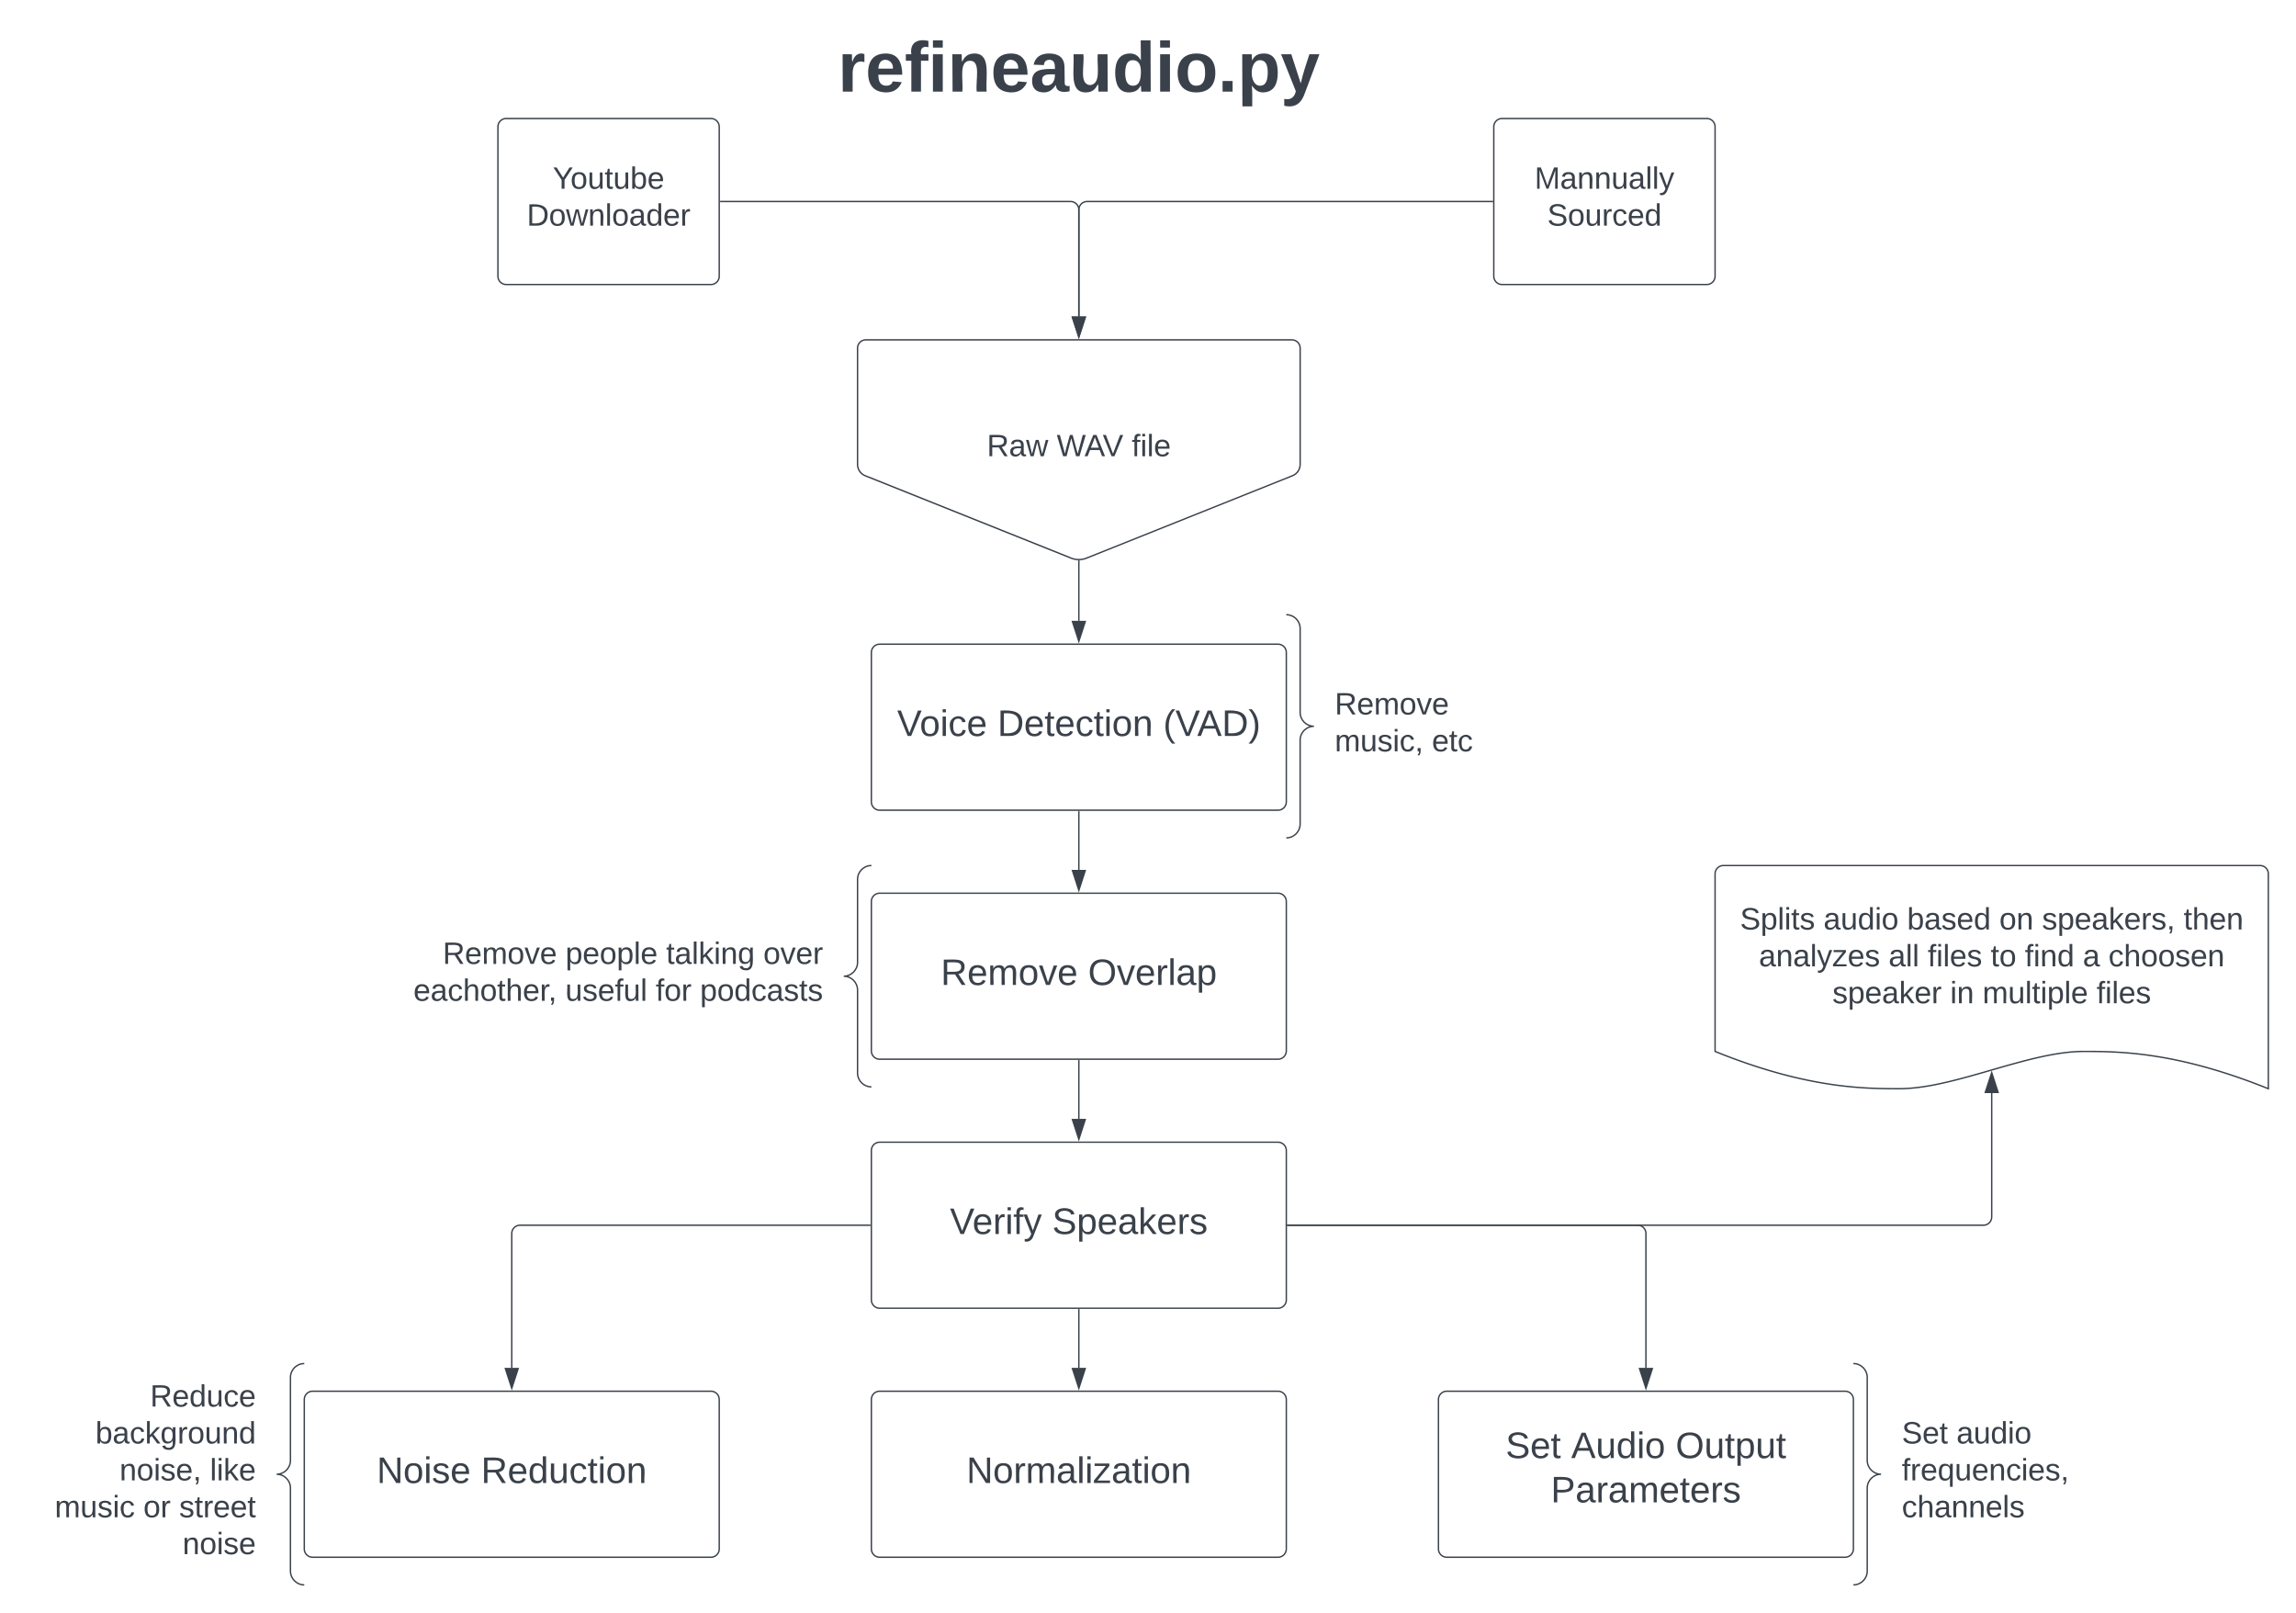 <svg xmlns="http://www.w3.org/2000/svg" xmlns:xlink="http://www.w3.org/1999/xlink" xmlns:lucid="lucid" width="1660" height="1165.67"><g transform="translate(0 -34.333)" lucid:page-tab-id="0_0"><path d="M0 0h1760v1360H0z" fill="#fff"/><path d="M620 286a6 6 0 0 1 6-6h308a6 6 0 0 1 6 6v84a8.86 8.86 0 0 1-5.57 8.23l-148.86 59.54a15 15 0 0 1-11.14 0l-148.86-59.54A8.86 8.86 0 0 1 620 370z" stroke="#3a414a" fill="#fff"/><use xlink:href="#a" transform="matrix(1,0,0,1,625,285) translate(88.488 79.122)"/><use xlink:href="#b" transform="matrix(1,0,0,1,625,285) translate(138.981 79.122)"/><use xlink:href="#c" transform="matrix(1,0,0,1,625,285) translate(193.241 79.122)"/><path d="M360 126a6 6 0 0 1 6-6h148a6 6 0 0 1 6 6v108a6 6 0 0 1-6 6H366a6 6 0 0 1-6-6z" stroke="#3a414a" fill="#fff"/><use xlink:href="#d" transform="matrix(1,0,0,1,372,132) translate(27.66 38.778)"/><use xlink:href="#e" transform="matrix(1,0,0,1,372,132) translate(8.864 65.444)"/><path d="M1080 126a6 6 0 0 1 6-6h148a6 6 0 0 1 6 6v108a6 6 0 0 1-6 6h-148a6 6 0 0 1-6-6z" stroke="#3a414a" fill="#fff"/><use xlink:href="#f" transform="matrix(1,0,0,1,1092,132) translate(17.475 38.778)"/><use xlink:href="#g" transform="matrix(1,0,0,1,1092,132) translate(26.673 65.444)"/><path d="M1079 180H786a6 6 0 0 0-6 6v77.12" stroke="#3a414a" fill="none"/><path d="M1079.5 180.5h-.5v-1h.5z" stroke="#3a414a" stroke-width=".05" fill="#3a414a"/><path d="M780 277.88l-4.63-14.26h9.26z" stroke="#3a414a" fill="#3a414a"/><path d="M521 180h253a6 6 0 0 1 6 6v77.12" stroke="#3a414a" fill="none"/><path d="M521 180.5h-.5v-1h.5z" stroke="#3a414a" stroke-width=".05" fill="#3a414a"/><path d="M780 277.88l-4.63-14.26h9.26z" stroke="#3a414a" fill="#3a414a"/><path d="M630 506a6 6 0 0 1 6-6h288a6 6 0 0 1 6 6v108a6 6 0 0 1-6 6H636a6 6 0 0 1-6-6z" stroke="#3a414a" fill="#fff"/><use xlink:href="#h" transform="matrix(1,0,0,1,642,512) translate(6.63 54.333)"/><use xlink:href="#i" transform="matrix(1,0,0,1,642,512) translate(79.148 54.333)"/><use xlink:href="#j" transform="matrix(1,0,0,1,642,512) translate(199 54.333)"/><path d="M780 439.85v43.27" stroke="#3a414a" fill="none"/><path d="M780 439.35l.5-.02v.53h-1v-.53z" stroke="#3a414a" stroke-width=".05" fill="#3a414a"/><path d="M780 497.88l-4.63-14.26h9.26z" stroke="#3a414a" fill="#3a414a"/><path d="M630 686a6 6 0 0 1 6-6h288a6 6 0 0 1 6 6v108a6 6 0 0 1-6 6H636a6 6 0 0 1-6-6z" stroke="#3a414a" fill="#fff"/><use xlink:href="#k" transform="matrix(1,0,0,1,642,692) translate(38.148 54.333)"/><use xlink:href="#l" transform="matrix(1,0,0,1,642,692) translate(144.667 54.333)"/><path d="M780 621v42.12" stroke="#3a414a" fill="none"/><path d="M780.5 621h-1v-.5h1z" stroke="#3a414a" stroke-width=".05" fill="#3a414a"/><path d="M780 677.88l-4.63-14.26h9.26z" stroke="#3a414a" fill="#3a414a"/><path d="M630 866a6 6 0 0 1 6-6h288a6 6 0 0 1 6 6v108a6 6 0 0 1-6 6H636a6 6 0 0 1-6-6z" stroke="#3a414a" fill="#fff"/><use xlink:href="#m" transform="matrix(1,0,0,1,642,872) translate(44.778 54.333)"/><use xlink:href="#n" transform="matrix(1,0,0,1,642,872) translate(118.704 54.333)"/><path d="M780 801v42.12" stroke="#3a414a" fill="none"/><path d="M780.5 801h-1v-.5h1z" stroke="#3a414a" stroke-width=".05" fill="#3a414a"/><path d="M780 857.88l-4.63-14.26h9.26z" stroke="#3a414a" fill="#3a414a"/><path d="M630 1046a6 6 0 0 1 6-6h288a6 6 0 0 1 6 6v108a6 6 0 0 1-6 6H636a6 6 0 0 1-6-6z" stroke="#3a414a" fill="#fff"/><use xlink:href="#o" transform="matrix(1,0,0,1,642,1052) translate(56.741 54.333)"/><path d="M1040 1046a6 6 0 0 1 6-6h288a6 6 0 0 1 6 6v108a6 6 0 0 1-6 6h-288a6 6 0 0 1-6-6z" stroke="#3a414a" fill="#fff"/><use xlink:href="#p" transform="matrix(1,0,0,1,1052,1052) translate(36.556 36.333)"/><use xlink:href="#q" transform="matrix(1,0,0,1,1052,1052) translate(83.963 36.333)"/><use xlink:href="#r" transform="matrix(1,0,0,1,1052,1052) translate(159.444 36.333)"/><use xlink:href="#s" transform="matrix(1,0,0,1,1052,1052) translate(69.222 68.333)"/><path d="M220 1046a6 6 0 0 1 6-6h288a6 6 0 0 1 6 6v108a6 6 0 0 1-6 6H226a6 6 0 0 1-6-6z" stroke="#3a414a" fill="#fff"/><use xlink:href="#t" transform="matrix(1,0,0,1,232,1052) translate(40.37 54.333)"/><use xlink:href="#u" transform="matrix(1,0,0,1,232,1052) translate(115.778 54.333)"/><path d="M629 920H376a6 6 0 0 0-6 6v97.12" stroke="#3a414a" fill="none"/><path d="M629.5 920.5h-.5v-1h.5z" stroke="#3a414a" stroke-width=".05" fill="#3a414a"/><path d="M370 1037.88l-4.63-14.26h9.26z" stroke="#3a414a" fill="#3a414a"/><path d="M931 920h253a6 6 0 0 1 6 6v97.12" stroke="#3a414a" fill="none"/><path d="M931 920.5h-.5v-1h.5z" stroke="#3a414a" stroke-width=".05" fill="#3a414a"/><path d="M1190 1037.88l-4.63-14.26h9.27z" stroke="#3a414a" fill="#3a414a"/><path d="M780 981v42.12" stroke="#3a414a" fill="none"/><path d="M780.5 981h-1v-.5h1z" stroke="#3a414a" stroke-width=".05" fill="#3a414a"/><path d="M780 1037.88l-4.63-14.26h9.26z" stroke="#3a414a" fill="#3a414a"/><path d="M930 484.67a6 6 0 0 1 6-6h138a6 6 0 0 1 6 6V634a6 6 0 0 1-6 6H936a6 6 0 0 1-6-6z" fill="none"/><path d="M930 640c5.52 0 10-4.48 10-10v-60.67c0-5.52 4.48-10 10-10-5.52 0-10-4.47-10-10v-60.66c0-5.53-4.48-10-10-10" stroke="#3a414a" fill="none"/><use xlink:href="#v" transform="matrix(1,0,0,1,965,483.667) translate(0 67.111)"/><use xlink:href="#w" transform="matrix(1,0,0,1,965,483.667) translate(0 93.778)"/><use xlink:href="#x" transform="matrix(1,0,0,1,965,483.667) translate(70.247 93.778)"/><path d="M280 666a6 6 0 0 1 6-6h338a6 6 0 0 1 6 6v148a6 6 0 0 1-6 6H286a6 6 0 0 1-6-6z" fill="none"/><path d="M630 820c-5.52 0-10-4.48-10-10v-60c0-5.52-4.48-10-10-10 5.52 0 10-4.48 10-10v-60c0-5.52 4.48-10 10-10" stroke="#3a414a" fill="none"/><use xlink:href="#y" transform="matrix(1,0,0,1,285,665) translate(35.062 66.111)"/><use xlink:href="#z" transform="matrix(1,0,0,1,285,665) translate(123.827 66.111)"/><use xlink:href="#A" transform="matrix(1,0,0,1,285,665) translate(196.605 66.111)"/><use xlink:href="#B" transform="matrix(1,0,0,1,285,665) translate(266.852 66.111)"/><use xlink:href="#C" transform="matrix(1,0,0,1,285,665) translate(13.889 92.778)"/><use xlink:href="#D" transform="matrix(1,0,0,1,285,665) translate(123.704 92.778)"/><use xlink:href="#E" transform="matrix(1,0,0,1,285,665) translate(189.074 92.778)"/><use xlink:href="#F" transform="matrix(1,0,0,1,285,665) translate(221.111 92.778)"/><path d="M20 1026a6 6 0 0 1 6-6h188a6 6 0 0 1 6 6v148a6 6 0 0 1-6 6H26a6 6 0 0 1-6-6z" fill="none"/><path d="M220 1180c-5.52 0-10-4.48-10-10v-60c0-5.52-4.48-10-10-10 5.52 0 10-4.48 10-10v-60c0-5.52 4.48-10 10-10" stroke="#3a414a" fill="none"/><g><use xlink:href="#G" transform="matrix(1,0,0,1,25,1025) translate(83.519 26.111)"/><use xlink:href="#H" transform="matrix(1,0,0,1,25,1025) translate(44.012 52.778)"/><use xlink:href="#I" transform="matrix(1,0,0,1,25,1025) translate(61.42 79.444)"/><use xlink:href="#J" transform="matrix(1,0,0,1,25,1025) translate(126.79 79.444)"/><use xlink:href="#K" transform="matrix(1,0,0,1,25,1025) translate(14.568 106.111)"/><use xlink:href="#L" transform="matrix(1,0,0,1,25,1025) translate(78.642 106.111)"/><use xlink:href="#M" transform="matrix(1,0,0,1,25,1025) translate(104.506 106.111)"/><use xlink:href="#N" transform="matrix(1,0,0,1,25,1025) translate(106.975 132.778)"/></g><path d="M1340 1026a6 6 0 0 1 6-6h208a6 6 0 0 1 6 6v148a6 6 0 0 1-6 6h-208a6 6 0 0 1-6-6z" fill="none"/><path d="M1340 1180c5.52 0 10-4.48 10-10v-60c0-5.52 4.48-10 10-10-5.52 0-10-4.48-10-10v-60c0-5.52-4.48-10-10-10" stroke="#3a414a" fill="none"/><g><use xlink:href="#O" transform="matrix(1,0,0,1,1375,1025) translate(0 52.778)"/><use xlink:href="#P" transform="matrix(1,0,0,1,1375,1025) translate(39.506 52.778)"/><use xlink:href="#Q" transform="matrix(1,0,0,1,1375,1025) translate(0 79.444)"/><use xlink:href="#R" transform="matrix(1,0,0,1,1375,1025) translate(0 106.111)"/></g><path d="M1240 666a6 6 0 0 1 6-6h388a6 6 0 0 1 6 6v155.33c-66.8-26.94-108.4-26.94-133.6-26.94-40 0-93.2 26.93-133.2 26.93-24.8 0-66.8 0-133.2-26.94z" stroke="#3a414a" fill="#fff"/><g><use xlink:href="#S" transform="matrix(1,0,0,1,1245,665) translate(13.025 41.215)"/><use xlink:href="#T" transform="matrix(1,0,0,1,1245,665) translate(73.395 41.215)"/><use xlink:href="#U" transform="matrix(1,0,0,1,1245,665) translate(133.827 41.215)"/><use xlink:href="#V" transform="matrix(1,0,0,1,1245,665) translate(200.494 41.215)"/><use xlink:href="#W" transform="matrix(1,0,0,1,1245,665) translate(231.358 41.215)"/><use xlink:href="#X" transform="matrix(1,0,0,1,1245,665) translate(333.765 41.215)"/><use xlink:href="#Y" transform="matrix(1,0,0,1,1245,665) translate(26.667 67.882)"/><use xlink:href="#Z" transform="matrix(1,0,0,1,1245,665) translate(120.432 67.882)"/><use xlink:href="#aa" transform="matrix(1,0,0,1,1245,665) translate(148.704 67.882)"/><use xlink:href="#ab" transform="matrix(1,0,0,1,1245,665) translate(194.259 67.882)"/><use xlink:href="#ac" transform="matrix(1,0,0,1,1245,665) translate(218.951 67.882)"/><use xlink:href="#ad" transform="matrix(1,0,0,1,1245,665) translate(260.864 67.882)"/><use xlink:href="#ae" transform="matrix(1,0,0,1,1245,665) translate(279.383 67.882)"/><use xlink:href="#af" transform="matrix(1,0,0,1,1245,665) translate(79.815 94.549)"/><use xlink:href="#ag" transform="matrix(1,0,0,1,1245,665) translate(164.938 94.549)"/><use xlink:href="#ah" transform="matrix(1,0,0,1,1245,665) translate(188.333 94.549)"/><use xlink:href="#ai" transform="matrix(1,0,0,1,1245,665) translate(270.802 94.549)"/></g><path d="M931 920h503a6 6 0 0 0 6-6v-89.5" stroke="#3a414a" fill="none"/><path d="M931 920.5h-.5v-1h.5z" stroke="#3a414a" stroke-width=".05" fill="#3a414a"/><path d="M1440 809.73l4.63 14.27h-9.27z" stroke="#3a414a" fill="#3a414a"/><path d="M660 60.33a6 6 0 0 1 6-6h228a6 6 0 0 1 6 6v59.34a6 6 0 0 1-6 6H666a6 6 0 0 1-6-6z" stroke="#000" stroke-opacity="0" fill="#fff" fill-opacity="0"/><g><use xlink:href="#aj" transform="matrix(1,0,0,1,665,59.333) translate(-59.204 41.222)"/></g><defs><path fill="#3a414a" d="M233-177c-1 41-23 64-60 70L243 0h-38l-65-103H63V0H30v-248c88 3 205-21 203 71zM63-129c60-2 137 13 137-47 0-61-80-42-137-45v92" id="ak"/><path fill="#3a414a" d="M141-36C126-15 110 5 73 4 37 3 15-17 15-53c-1-64 63-63 125-63 3-35-9-54-41-54-24 1-41 7-42 31l-33-3c5-37 33-52 76-52 45 0 72 20 72 64v82c-1 20 7 32 28 27v20c-31 9-61-2-59-35zM48-53c0 20 12 33 32 33 41-3 63-29 60-74-43 2-92-5-92 41" id="al"/><path fill="#3a414a" d="M206 0h-36l-40-164L89 0H53L-1-190h32L70-26l43-164h34l41 164 42-164h31" id="am"/><g id="a"><use transform="matrix(0.062,0,0,0.062,0,0)" xlink:href="#ak"/><use transform="matrix(0.062,0,0,0.062,15.988,0)" xlink:href="#al"/><use transform="matrix(0.062,0,0,0.062,28.333,0)" xlink:href="#am"/></g><path fill="#3a414a" d="M266 0h-40l-56-210L115 0H75L2-248h35L96-30l15-64 43-154h32l59 218 59-218h35" id="an"/><path fill="#3a414a" d="M205 0l-28-72H64L36 0H1l101-248h38L239 0h-34zm-38-99l-47-123c-12 45-31 82-46 123h93" id="ao"/><path fill="#3a414a" d="M137 0h-34L2-248h35l83 218 83-218h36" id="ap"/><g id="b"><use transform="matrix(0.062,0,0,0.062,0,0)" xlink:href="#an"/><use transform="matrix(0.062,0,0,0.062,20.123,0)" xlink:href="#ao"/><use transform="matrix(0.062,0,0,0.062,33.272,0)" xlink:href="#ap"/></g><path fill="#3a414a" d="M101-234c-31-9-42 10-38 44h38v23H63V0H32v-167H5v-23h27c-7-52 17-82 69-68v24" id="aq"/><path fill="#3a414a" d="M24-231v-30h32v30H24zM24 0v-190h32V0H24" id="ar"/><path fill="#3a414a" d="M24 0v-261h32V0H24" id="as"/><path fill="#3a414a" d="M100-194c63 0 86 42 84 106H49c0 40 14 67 53 68 26 1 43-12 49-29l28 8c-11 28-37 45-77 45C44 4 14-33 15-96c1-61 26-98 85-98zm52 81c6-60-76-77-97-28-3 7-6 17-6 28h103" id="at"/><g id="c"><use transform="matrix(0.062,0,0,0.062,0,0)" xlink:href="#aq"/><use transform="matrix(0.062,0,0,0.062,6.173,0)" xlink:href="#ar"/><use transform="matrix(0.062,0,0,0.062,11.049,0)" xlink:href="#as"/><use transform="matrix(0.062,0,0,0.062,15.926,0)" xlink:href="#at"/></g><path fill="#3a414a" d="M137-103V0h-34v-103L8-248h37l75 118 75-118h37" id="au"/><path fill="#3a414a" d="M100-194c62-1 85 37 85 99 1 63-27 99-86 99S16-35 15-95c0-66 28-99 85-99zM99-20c44 1 53-31 53-75 0-43-8-75-51-75s-53 32-53 75 10 74 51 75" id="av"/><path fill="#3a414a" d="M84 4C-5 8 30-112 23-190h32v120c0 31 7 50 39 49 72-2 45-101 50-169h31l1 190h-30c-1-10 1-25-2-33-11 22-28 36-60 37" id="aw"/><path fill="#3a414a" d="M59-47c-2 24 18 29 38 22v24C64 9 27 4 27-40v-127H5v-23h24l9-43h21v43h35v23H59v120" id="ax"/><path fill="#3a414a" d="M115-194c53 0 69 39 70 98 0 66-23 100-70 100C84 3 66-7 56-30L54 0H23l1-261h32v101c10-23 28-34 59-34zm-8 174c40 0 45-34 45-75 0-40-5-75-45-74-42 0-51 32-51 76 0 43 10 73 51 73" id="ay"/><g id="d"><use transform="matrix(0.062,0,0,0.062,0,0)" xlink:href="#au"/><use transform="matrix(0.062,0,0,0.062,12.778,0)" xlink:href="#av"/><use transform="matrix(0.062,0,0,0.062,25.123,0)" xlink:href="#aw"/><use transform="matrix(0.062,0,0,0.062,37.469,0)" xlink:href="#ax"/><use transform="matrix(0.062,0,0,0.062,43.642,0)" xlink:href="#aw"/><use transform="matrix(0.062,0,0,0.062,55.988,0)" xlink:href="#ay"/><use transform="matrix(0.062,0,0,0.062,68.333,0)" xlink:href="#at"/></g><path fill="#3a414a" d="M30-248c118-7 216 8 213 122C240-48 200 0 122 0H30v-248zM63-27c89 8 146-16 146-99s-60-101-146-95v194" id="az"/><path fill="#3a414a" d="M117-194c89-4 53 116 60 194h-32v-121c0-31-8-49-39-48C34-167 62-67 57 0H25l-1-190h30c1 10-1 24 2 32 11-22 29-35 61-36" id="aA"/><path fill="#3a414a" d="M85-194c31 0 48 13 60 33l-1-100h32l1 261h-30c-2-10 0-23-3-31C134-8 116 4 85 4 32 4 16-35 15-94c0-66 23-100 70-100zm9 24c-40 0-46 34-46 75 0 40 6 74 45 74 42 0 51-32 51-76 0-42-9-74-50-73" id="aB"/><path fill="#3a414a" d="M114-163C36-179 61-72 57 0H25l-1-190h30c1 12-1 29 2 39 6-27 23-49 58-41v29" id="aC"/><g id="e"><use transform="matrix(0.062,0,0,0.062,0,0)" xlink:href="#az"/><use transform="matrix(0.062,0,0,0.062,15.988,0)" xlink:href="#av"/><use transform="matrix(0.062,0,0,0.062,28.333,0)" xlink:href="#am"/><use transform="matrix(0.062,0,0,0.062,44.321,0)" xlink:href="#aA"/><use transform="matrix(0.062,0,0,0.062,56.667,0)" xlink:href="#as"/><use transform="matrix(0.062,0,0,0.062,61.543,0)" xlink:href="#av"/><use transform="matrix(0.062,0,0,0.062,73.889,0)" xlink:href="#al"/><use transform="matrix(0.062,0,0,0.062,86.235,0)" xlink:href="#aB"/><use transform="matrix(0.062,0,0,0.062,98.58,0)" xlink:href="#at"/><use transform="matrix(0.062,0,0,0.062,110.926,0)" xlink:href="#aC"/></g><path fill="#3a414a" d="M240 0l2-218c-23 76-54 145-80 218h-23L58-218 59 0H30v-248h44l77 211c21-75 51-140 76-211h43V0h-30" id="aD"/><path fill="#3a414a" d="M179-190L93 31C79 59 56 82 12 73V49c39 6 53-20 64-50L1-190h34L92-34l54-156h33" id="aE"/><g id="f"><use transform="matrix(0.062,0,0,0.062,0,0)" xlink:href="#aD"/><use transform="matrix(0.062,0,0,0.062,18.457,0)" xlink:href="#al"/><use transform="matrix(0.062,0,0,0.062,30.802,0)" xlink:href="#aA"/><use transform="matrix(0.062,0,0,0.062,43.148,0)" xlink:href="#aA"/><use transform="matrix(0.062,0,0,0.062,55.494,0)" xlink:href="#aw"/><use transform="matrix(0.062,0,0,0.062,67.84,0)" xlink:href="#al"/><use transform="matrix(0.062,0,0,0.062,80.185,0)" xlink:href="#as"/><use transform="matrix(0.062,0,0,0.062,85.062,0)" xlink:href="#as"/><use transform="matrix(0.062,0,0,0.062,89.938,0)" xlink:href="#aE"/></g><path fill="#3a414a" d="M185-189c-5-48-123-54-124 2 14 75 158 14 163 119 3 78-121 87-175 55-17-10-28-26-33-46l33-7c5 56 141 63 141-1 0-78-155-14-162-118-5-82 145-84 179-34 5 7 8 16 11 25" id="aF"/><path fill="#3a414a" d="M96-169c-40 0-48 33-48 73s9 75 48 75c24 0 41-14 43-38l32 2c-6 37-31 61-74 61-59 0-76-41-82-99-10-93 101-131 147-64 4 7 5 14 7 22l-32 3c-4-21-16-35-41-35" id="aG"/><g id="g"><use transform="matrix(0.062,0,0,0.062,0,0)" xlink:href="#aF"/><use transform="matrix(0.062,0,0,0.062,14.815,0)" xlink:href="#av"/><use transform="matrix(0.062,0,0,0.062,27.16,0)" xlink:href="#aw"/><use transform="matrix(0.062,0,0,0.062,39.506,0)" xlink:href="#aC"/><use transform="matrix(0.062,0,0,0.062,46.852,0)" xlink:href="#aG"/><use transform="matrix(0.062,0,0,0.062,57.963,0)" xlink:href="#at"/><use transform="matrix(0.062,0,0,0.062,70.309,0)" xlink:href="#aB"/></g><g id="h"><use transform="matrix(0.074,0,0,0.074,0,0)" xlink:href="#ap"/><use transform="matrix(0.074,0,0,0.074,16.296,0)" xlink:href="#av"/><use transform="matrix(0.074,0,0,0.074,31.111,0)" xlink:href="#ar"/><use transform="matrix(0.074,0,0,0.074,36.963,0)" xlink:href="#aG"/><use transform="matrix(0.074,0,0,0.074,50.296,0)" xlink:href="#at"/></g><g id="i"><use transform="matrix(0.074,0,0,0.074,0,0)" xlink:href="#az"/><use transform="matrix(0.074,0,0,0.074,19.185,0)" xlink:href="#at"/><use transform="matrix(0.074,0,0,0.074,34,0)" xlink:href="#ax"/><use transform="matrix(0.074,0,0,0.074,41.407,0)" xlink:href="#at"/><use transform="matrix(0.074,0,0,0.074,56.222,0)" xlink:href="#aG"/><use transform="matrix(0.074,0,0,0.074,69.556,0)" xlink:href="#ax"/><use transform="matrix(0.074,0,0,0.074,76.963,0)" xlink:href="#ar"/><use transform="matrix(0.074,0,0,0.074,82.815,0)" xlink:href="#av"/><use transform="matrix(0.074,0,0,0.074,97.63,0)" xlink:href="#aA"/></g><path fill="#3a414a" d="M87 75C49 33 22-17 22-94c0-76 28-126 65-167h31c-38 41-64 92-64 168S80 34 118 75H87" id="aH"/><path fill="#3a414a" d="M33-261c38 41 65 92 65 168S71 34 33 75H2C39 34 66-17 66-93S39-220 2-261h31" id="aI"/><g id="j"><use transform="matrix(0.074,0,0,0.074,0,0)" xlink:href="#aH"/><use transform="matrix(0.074,0,0,0.074,8.815,0)" xlink:href="#ap"/><use transform="matrix(0.074,0,0,0.074,24.593,0)" xlink:href="#ao"/><use transform="matrix(0.074,0,0,0.074,42.37,0)" xlink:href="#az"/><use transform="matrix(0.074,0,0,0.074,61.556,0)" xlink:href="#aI"/></g><path fill="#3a414a" d="M210-169c-67 3-38 105-44 169h-31v-121c0-29-5-50-35-48C34-165 62-65 56 0H25l-1-190h30c1 10-1 24 2 32 10-44 99-50 107 0 11-21 27-35 58-36 85-2 47 119 55 194h-31v-121c0-29-5-49-35-48" id="aJ"/><path fill="#3a414a" d="M108 0H70L1-190h34L89-25l56-165h34" id="aK"/><g id="k"><use transform="matrix(0.074,0,0,0.074,0,0)" xlink:href="#ak"/><use transform="matrix(0.074,0,0,0.074,19.185,0)" xlink:href="#at"/><use transform="matrix(0.074,0,0,0.074,34,0)" xlink:href="#aJ"/><use transform="matrix(0.074,0,0,0.074,56.148,0)" xlink:href="#av"/><use transform="matrix(0.074,0,0,0.074,70.963,0)" xlink:href="#aK"/><use transform="matrix(0.074,0,0,0.074,84.296,0)" xlink:href="#at"/></g><path fill="#3a414a" d="M140-251c81 0 123 46 123 126C263-46 219 4 140 4 59 4 17-45 17-125s42-126 123-126zm0 227c63 0 89-41 89-101s-29-99-89-99c-61 0-89 39-89 99S79-25 140-24" id="aL"/><path fill="#3a414a" d="M115-194c55 1 70 41 70 98S169 2 115 4C84 4 66-9 55-30l1 105H24l-1-265h31l2 30c10-21 28-34 59-34zm-8 174c40 0 45-34 45-75s-6-73-45-74c-42 0-51 32-51 76 0 43 10 73 51 73" id="aM"/><g id="l"><use transform="matrix(0.074,0,0,0.074,0,0)" xlink:href="#aL"/><use transform="matrix(0.074,0,0,0.074,20.741,0)" xlink:href="#aK"/><use transform="matrix(0.074,0,0,0.074,34.074,0)" xlink:href="#at"/><use transform="matrix(0.074,0,0,0.074,48.889,0)" xlink:href="#aC"/><use transform="matrix(0.074,0,0,0.074,57.704,0)" xlink:href="#as"/><use transform="matrix(0.074,0,0,0.074,63.556,0)" xlink:href="#al"/><use transform="matrix(0.074,0,0,0.074,78.37,0)" xlink:href="#aM"/></g><g id="m"><use transform="matrix(0.074,0,0,0.074,0,0)" xlink:href="#ap"/><use transform="matrix(0.074,0,0,0.074,16.296,0)" xlink:href="#at"/><use transform="matrix(0.074,0,0,0.074,31.111,0)" xlink:href="#aC"/><use transform="matrix(0.074,0,0,0.074,39.926,0)" xlink:href="#ar"/><use transform="matrix(0.074,0,0,0.074,45.778,0)" xlink:href="#aq"/><use transform="matrix(0.074,0,0,0.074,53.185,0)" xlink:href="#aE"/></g><path fill="#3a414a" d="M143 0L79-87 56-68V0H24v-261h32v163l83-92h37l-77 82L181 0h-38" id="aN"/><path fill="#3a414a" d="M135-143c-3-34-86-38-87 0 15 53 115 12 119 90S17 21 10-45l28-5c4 36 97 45 98 0-10-56-113-15-118-90-4-57 82-63 122-42 12 7 21 19 24 35" id="aO"/><g id="n"><use transform="matrix(0.074,0,0,0.074,0,0)" xlink:href="#aF"/><use transform="matrix(0.074,0,0,0.074,17.778,0)" xlink:href="#aM"/><use transform="matrix(0.074,0,0,0.074,32.593,0)" xlink:href="#at"/><use transform="matrix(0.074,0,0,0.074,47.407,0)" xlink:href="#al"/><use transform="matrix(0.074,0,0,0.074,62.222,0)" xlink:href="#aN"/><use transform="matrix(0.074,0,0,0.074,75.556,0)" xlink:href="#at"/><use transform="matrix(0.074,0,0,0.074,90.37,0)" xlink:href="#aC"/><use transform="matrix(0.074,0,0,0.074,99.185,0)" xlink:href="#aO"/></g><path fill="#3a414a" d="M190 0L58-211 59 0H30v-248h39L202-35l-2-213h31V0h-41" id="aP"/><path fill="#3a414a" d="M9 0v-24l116-142H16v-24h144v24L44-24h123V0H9" id="aQ"/><g id="o"><use transform="matrix(0.074,0,0,0.074,0,0)" xlink:href="#aP"/><use transform="matrix(0.074,0,0,0.074,19.185,0)" xlink:href="#av"/><use transform="matrix(0.074,0,0,0.074,34,0)" xlink:href="#aC"/><use transform="matrix(0.074,0,0,0.074,42.815,0)" xlink:href="#aJ"/><use transform="matrix(0.074,0,0,0.074,64.963,0)" xlink:href="#al"/><use transform="matrix(0.074,0,0,0.074,79.778,0)" xlink:href="#as"/><use transform="matrix(0.074,0,0,0.074,85.63,0)" xlink:href="#ar"/><use transform="matrix(0.074,0,0,0.074,91.481,0)" xlink:href="#aQ"/><use transform="matrix(0.074,0,0,0.074,104.815,0)" xlink:href="#al"/><use transform="matrix(0.074,0,0,0.074,119.63,0)" xlink:href="#ax"/><use transform="matrix(0.074,0,0,0.074,127.037,0)" xlink:href="#ar"/><use transform="matrix(0.074,0,0,0.074,132.889,0)" xlink:href="#av"/><use transform="matrix(0.074,0,0,0.074,147.704,0)" xlink:href="#aA"/></g><g id="p"><use transform="matrix(0.074,0,0,0.074,0,0)" xlink:href="#aF"/><use transform="matrix(0.074,0,0,0.074,17.778,0)" xlink:href="#at"/><use transform="matrix(0.074,0,0,0.074,32.593,0)" xlink:href="#ax"/></g><g id="q"><use transform="matrix(0.074,0,0,0.074,0,0)" xlink:href="#ao"/><use transform="matrix(0.074,0,0,0.074,17.778,0)" xlink:href="#aw"/><use transform="matrix(0.074,0,0,0.074,32.593,0)" xlink:href="#aB"/><use transform="matrix(0.074,0,0,0.074,47.407,0)" xlink:href="#ar"/><use transform="matrix(0.074,0,0,0.074,53.259,0)" xlink:href="#av"/></g><g id="r"><use transform="matrix(0.074,0,0,0.074,0,0)" xlink:href="#aL"/><use transform="matrix(0.074,0,0,0.074,20.741,0)" xlink:href="#aw"/><use transform="matrix(0.074,0,0,0.074,35.556,0)" xlink:href="#ax"/><use transform="matrix(0.074,0,0,0.074,42.963,0)" xlink:href="#aM"/><use transform="matrix(0.074,0,0,0.074,57.778,0)" xlink:href="#aw"/><use transform="matrix(0.074,0,0,0.074,72.593,0)" xlink:href="#ax"/></g><path fill="#3a414a" d="M30-248c87 1 191-15 191 75 0 78-77 80-158 76V0H30v-248zm33 125c57 0 124 11 124-50 0-59-68-47-124-48v98" id="aR"/><g id="s"><use transform="matrix(0.074,0,0,0.074,0,0)" xlink:href="#aR"/><use transform="matrix(0.074,0,0,0.074,17.778,0)" xlink:href="#al"/><use transform="matrix(0.074,0,0,0.074,32.593,0)" xlink:href="#aC"/><use transform="matrix(0.074,0,0,0.074,41.407,0)" xlink:href="#al"/><use transform="matrix(0.074,0,0,0.074,56.222,0)" xlink:href="#aJ"/><use transform="matrix(0.074,0,0,0.074,78.37,0)" xlink:href="#at"/><use transform="matrix(0.074,0,0,0.074,93.185,0)" xlink:href="#ax"/><use transform="matrix(0.074,0,0,0.074,100.593,0)" xlink:href="#at"/><use transform="matrix(0.074,0,0,0.074,115.407,0)" xlink:href="#aC"/><use transform="matrix(0.074,0,0,0.074,124.222,0)" xlink:href="#aO"/></g><g id="t"><use transform="matrix(0.074,0,0,0.074,0,0)" xlink:href="#aP"/><use transform="matrix(0.074,0,0,0.074,19.185,0)" xlink:href="#av"/><use transform="matrix(0.074,0,0,0.074,34,0)" xlink:href="#ar"/><use transform="matrix(0.074,0,0,0.074,39.852,0)" xlink:href="#aO"/><use transform="matrix(0.074,0,0,0.074,53.185,0)" xlink:href="#at"/></g><g id="u"><use transform="matrix(0.074,0,0,0.074,0,0)" xlink:href="#ak"/><use transform="matrix(0.074,0,0,0.074,19.185,0)" xlink:href="#at"/><use transform="matrix(0.074,0,0,0.074,34,0)" xlink:href="#aB"/><use transform="matrix(0.074,0,0,0.074,48.815,0)" xlink:href="#aw"/><use transform="matrix(0.074,0,0,0.074,63.63,0)" xlink:href="#aG"/><use transform="matrix(0.074,0,0,0.074,76.963,0)" xlink:href="#ax"/><use transform="matrix(0.074,0,0,0.074,84.37,0)" xlink:href="#ar"/><use transform="matrix(0.074,0,0,0.074,90.222,0)" xlink:href="#av"/><use transform="matrix(0.074,0,0,0.074,105.037,0)" xlink:href="#aA"/></g><g id="v"><use transform="matrix(0.062,0,0,0.062,0,0)" xlink:href="#ak"/><use transform="matrix(0.062,0,0,0.062,15.988,0)" xlink:href="#at"/><use transform="matrix(0.062,0,0,0.062,28.333,0)" xlink:href="#aJ"/><use transform="matrix(0.062,0,0,0.062,46.79,0)" xlink:href="#av"/><use transform="matrix(0.062,0,0,0.062,59.136,0)" xlink:href="#aK"/><use transform="matrix(0.062,0,0,0.062,70.247,0)" xlink:href="#at"/></g><path fill="#3a414a" d="M68-38c1 34 0 65-14 84H32c9-13 17-26 17-46H33v-38h35" id="aS"/><g id="w"><use transform="matrix(0.062,0,0,0.062,0,0)" xlink:href="#aJ"/><use transform="matrix(0.062,0,0,0.062,18.457,0)" xlink:href="#aw"/><use transform="matrix(0.062,0,0,0.062,30.802,0)" xlink:href="#aO"/><use transform="matrix(0.062,0,0,0.062,41.914,0)" xlink:href="#ar"/><use transform="matrix(0.062,0,0,0.062,46.79,0)" xlink:href="#aG"/><use transform="matrix(0.062,0,0,0.062,57.901,0)" xlink:href="#aS"/></g><g id="x"><use transform="matrix(0.062,0,0,0.062,0,0)" xlink:href="#at"/><use transform="matrix(0.062,0,0,0.062,12.346,0)" xlink:href="#ax"/><use transform="matrix(0.062,0,0,0.062,18.519,0)" xlink:href="#aG"/></g><g id="y"><use transform="matrix(0.062,0,0,0.062,0,0)" xlink:href="#ak"/><use transform="matrix(0.062,0,0,0.062,15.988,0)" xlink:href="#at"/><use transform="matrix(0.062,0,0,0.062,28.333,0)" xlink:href="#aJ"/><use transform="matrix(0.062,0,0,0.062,46.79,0)" xlink:href="#av"/><use transform="matrix(0.062,0,0,0.062,59.136,0)" xlink:href="#aK"/><use transform="matrix(0.062,0,0,0.062,70.247,0)" xlink:href="#at"/></g><g id="z"><use transform="matrix(0.062,0,0,0.062,0,0)" xlink:href="#aM"/><use transform="matrix(0.062,0,0,0.062,12.346,0)" xlink:href="#at"/><use transform="matrix(0.062,0,0,0.062,24.691,0)" xlink:href="#av"/><use transform="matrix(0.062,0,0,0.062,37.037,0)" xlink:href="#aM"/><use transform="matrix(0.062,0,0,0.062,49.383,0)" xlink:href="#as"/><use transform="matrix(0.062,0,0,0.062,54.259,0)" xlink:href="#at"/></g><path fill="#3a414a" d="M177-190C167-65 218 103 67 71c-23-6-38-20-44-43l32-5c15 47 100 32 89-28v-30C133-14 115 1 83 1 29 1 15-40 15-95c0-56 16-97 71-98 29-1 48 16 59 35 1-10 0-23 2-32h30zM94-22c36 0 50-32 50-73 0-42-14-75-50-75-39 0-46 34-46 75s6 73 46 73" id="aT"/><g id="A"><use transform="matrix(0.062,0,0,0.062,0,0)" xlink:href="#ax"/><use transform="matrix(0.062,0,0,0.062,6.173,0)" xlink:href="#al"/><use transform="matrix(0.062,0,0,0.062,18.519,0)" xlink:href="#as"/><use transform="matrix(0.062,0,0,0.062,23.395,0)" xlink:href="#aN"/><use transform="matrix(0.062,0,0,0.062,34.506,0)" xlink:href="#ar"/><use transform="matrix(0.062,0,0,0.062,39.383,0)" xlink:href="#aA"/><use transform="matrix(0.062,0,0,0.062,51.728,0)" xlink:href="#aT"/></g><g id="B"><use transform="matrix(0.062,0,0,0.062,0,0)" xlink:href="#av"/><use transform="matrix(0.062,0,0,0.062,12.346,0)" xlink:href="#aK"/><use transform="matrix(0.062,0,0,0.062,23.457,0)" xlink:href="#at"/><use transform="matrix(0.062,0,0,0.062,35.802,0)" xlink:href="#aC"/></g><path fill="#3a414a" d="M106-169C34-169 62-67 57 0H25v-261h32l-1 103c12-21 28-36 61-36 89 0 53 116 60 194h-32v-121c2-32-8-49-39-48" id="aU"/><g id="C"><use transform="matrix(0.062,0,0,0.062,0,0)" xlink:href="#at"/><use transform="matrix(0.062,0,0,0.062,12.346,0)" xlink:href="#al"/><use transform="matrix(0.062,0,0,0.062,24.691,0)" xlink:href="#aG"/><use transform="matrix(0.062,0,0,0.062,35.802,0)" xlink:href="#aU"/><use transform="matrix(0.062,0,0,0.062,48.148,0)" xlink:href="#av"/><use transform="matrix(0.062,0,0,0.062,60.494,0)" xlink:href="#ax"/><use transform="matrix(0.062,0,0,0.062,66.667,0)" xlink:href="#aU"/><use transform="matrix(0.062,0,0,0.062,79.012,0)" xlink:href="#at"/><use transform="matrix(0.062,0,0,0.062,91.358,0)" xlink:href="#aC"/><use transform="matrix(0.062,0,0,0.062,97.469,0)" xlink:href="#aS"/></g><g id="D"><use transform="matrix(0.062,0,0,0.062,0,0)" xlink:href="#aw"/><use transform="matrix(0.062,0,0,0.062,12.346,0)" xlink:href="#aO"/><use transform="matrix(0.062,0,0,0.062,23.457,0)" xlink:href="#at"/><use transform="matrix(0.062,0,0,0.062,35.802,0)" xlink:href="#aq"/><use transform="matrix(0.062,0,0,0.062,41.975,0)" xlink:href="#aw"/><use transform="matrix(0.062,0,0,0.062,54.321,0)" xlink:href="#as"/></g><g id="E"><use transform="matrix(0.062,0,0,0.062,0,0)" xlink:href="#aq"/><use transform="matrix(0.062,0,0,0.062,6.173,0)" xlink:href="#av"/><use transform="matrix(0.062,0,0,0.062,18.519,0)" xlink:href="#aC"/></g><g id="F"><use transform="matrix(0.062,0,0,0.062,0,0)" xlink:href="#aM"/><use transform="matrix(0.062,0,0,0.062,12.346,0)" xlink:href="#av"/><use transform="matrix(0.062,0,0,0.062,24.691,0)" xlink:href="#aB"/><use transform="matrix(0.062,0,0,0.062,37.037,0)" xlink:href="#aG"/><use transform="matrix(0.062,0,0,0.062,48.148,0)" xlink:href="#al"/><use transform="matrix(0.062,0,0,0.062,60.494,0)" xlink:href="#aO"/><use transform="matrix(0.062,0,0,0.062,71.605,0)" xlink:href="#ax"/><use transform="matrix(0.062,0,0,0.062,77.778,0)" xlink:href="#aO"/></g><g id="G"><use transform="matrix(0.062,0,0,0.062,0,0)" xlink:href="#ak"/><use transform="matrix(0.062,0,0,0.062,15.988,0)" xlink:href="#at"/><use transform="matrix(0.062,0,0,0.062,28.333,0)" xlink:href="#aB"/><use transform="matrix(0.062,0,0,0.062,40.679,0)" xlink:href="#aw"/><use transform="matrix(0.062,0,0,0.062,53.025,0)" xlink:href="#aG"/><use transform="matrix(0.062,0,0,0.062,64.136,0)" xlink:href="#at"/></g><g id="H"><use transform="matrix(0.062,0,0,0.062,0,0)" xlink:href="#ay"/><use transform="matrix(0.062,0,0,0.062,12.346,0)" xlink:href="#al"/><use transform="matrix(0.062,0,0,0.062,24.691,0)" xlink:href="#aG"/><use transform="matrix(0.062,0,0,0.062,35.802,0)" xlink:href="#aN"/><use transform="matrix(0.062,0,0,0.062,46.914,0)" xlink:href="#aT"/><use transform="matrix(0.062,0,0,0.062,59.259,0)" xlink:href="#aC"/><use transform="matrix(0.062,0,0,0.062,66.605,0)" xlink:href="#av"/><use transform="matrix(0.062,0,0,0.062,78.951,0)" xlink:href="#aw"/><use transform="matrix(0.062,0,0,0.062,91.296,0)" xlink:href="#aA"/><use transform="matrix(0.062,0,0,0.062,103.642,0)" xlink:href="#aB"/></g><g id="I"><use transform="matrix(0.062,0,0,0.062,0,0)" xlink:href="#aA"/><use transform="matrix(0.062,0,0,0.062,12.346,0)" xlink:href="#av"/><use transform="matrix(0.062,0,0,0.062,24.691,0)" xlink:href="#ar"/><use transform="matrix(0.062,0,0,0.062,29.568,0)" xlink:href="#aO"/><use transform="matrix(0.062,0,0,0.062,40.679,0)" xlink:href="#at"/><use transform="matrix(0.062,0,0,0.062,53.025,0)" xlink:href="#aS"/></g><g id="J"><use transform="matrix(0.062,0,0,0.062,0,0)" xlink:href="#as"/><use transform="matrix(0.062,0,0,0.062,4.877,0)" xlink:href="#ar"/><use transform="matrix(0.062,0,0,0.062,9.753,0)" xlink:href="#aN"/><use transform="matrix(0.062,0,0,0.062,20.864,0)" xlink:href="#at"/></g><g id="K"><use transform="matrix(0.062,0,0,0.062,0,0)" xlink:href="#aJ"/><use transform="matrix(0.062,0,0,0.062,18.457,0)" xlink:href="#aw"/><use transform="matrix(0.062,0,0,0.062,30.802,0)" xlink:href="#aO"/><use transform="matrix(0.062,0,0,0.062,41.914,0)" xlink:href="#ar"/><use transform="matrix(0.062,0,0,0.062,46.79,0)" xlink:href="#aG"/></g><g id="L"><use transform="matrix(0.062,0,0,0.062,0,0)" xlink:href="#av"/><use transform="matrix(0.062,0,0,0.062,12.346,0)" xlink:href="#aC"/></g><g id="M"><use transform="matrix(0.062,0,0,0.062,0,0)" xlink:href="#aO"/><use transform="matrix(0.062,0,0,0.062,11.111,0)" xlink:href="#ax"/><use transform="matrix(0.062,0,0,0.062,17.284,0)" xlink:href="#aC"/><use transform="matrix(0.062,0,0,0.062,24.63,0)" xlink:href="#at"/><use transform="matrix(0.062,0,0,0.062,36.975,0)" xlink:href="#at"/><use transform="matrix(0.062,0,0,0.062,49.321,0)" xlink:href="#ax"/></g><g id="N"><use transform="matrix(0.062,0,0,0.062,0,0)" xlink:href="#aA"/><use transform="matrix(0.062,0,0,0.062,12.346,0)" xlink:href="#av"/><use transform="matrix(0.062,0,0,0.062,24.691,0)" xlink:href="#ar"/><use transform="matrix(0.062,0,0,0.062,29.568,0)" xlink:href="#aO"/><use transform="matrix(0.062,0,0,0.062,40.679,0)" xlink:href="#at"/></g><g id="O"><use transform="matrix(0.062,0,0,0.062,0,0)" xlink:href="#aF"/><use transform="matrix(0.062,0,0,0.062,14.815,0)" xlink:href="#at"/><use transform="matrix(0.062,0,0,0.062,27.16,0)" xlink:href="#ax"/></g><g id="P"><use transform="matrix(0.062,0,0,0.062,0,0)" xlink:href="#al"/><use transform="matrix(0.062,0,0,0.062,12.346,0)" xlink:href="#aw"/><use transform="matrix(0.062,0,0,0.062,24.691,0)" xlink:href="#aB"/><use transform="matrix(0.062,0,0,0.062,37.037,0)" xlink:href="#ar"/><use transform="matrix(0.062,0,0,0.062,41.914,0)" xlink:href="#av"/></g><path fill="#3a414a" d="M145-31C134-9 116 4 85 4 32 4 16-35 15-94c0-59 17-99 70-100 32-1 48 14 60 33 0-11-1-24 2-32h30l-1 268h-32zM93-21c41 0 51-33 51-76s-8-73-50-73c-40 0-46 35-46 75s5 74 45 74" id="aV"/><g id="Q"><use transform="matrix(0.062,0,0,0.062,0,0)" xlink:href="#aq"/><use transform="matrix(0.062,0,0,0.062,6.173,0)" xlink:href="#aC"/><use transform="matrix(0.062,0,0,0.062,13.519,0)" xlink:href="#at"/><use transform="matrix(0.062,0,0,0.062,25.864,0)" xlink:href="#aV"/><use transform="matrix(0.062,0,0,0.062,38.21,0)" xlink:href="#aw"/><use transform="matrix(0.062,0,0,0.062,50.556,0)" xlink:href="#at"/><use transform="matrix(0.062,0,0,0.062,62.901,0)" xlink:href="#aA"/><use transform="matrix(0.062,0,0,0.062,75.247,0)" xlink:href="#aG"/><use transform="matrix(0.062,0,0,0.062,86.358,0)" xlink:href="#ar"/><use transform="matrix(0.062,0,0,0.062,91.235,0)" xlink:href="#at"/><use transform="matrix(0.062,0,0,0.062,103.58,0)" xlink:href="#aO"/><use transform="matrix(0.062,0,0,0.062,114.691,0)" xlink:href="#aS"/></g><g id="R"><use transform="matrix(0.062,0,0,0.062,0,0)" xlink:href="#aG"/><use transform="matrix(0.062,0,0,0.062,11.111,0)" xlink:href="#aU"/><use transform="matrix(0.062,0,0,0.062,23.457,0)" xlink:href="#al"/><use transform="matrix(0.062,0,0,0.062,35.802,0)" xlink:href="#aA"/><use transform="matrix(0.062,0,0,0.062,48.148,0)" xlink:href="#aA"/><use transform="matrix(0.062,0,0,0.062,60.494,0)" xlink:href="#at"/><use transform="matrix(0.062,0,0,0.062,72.84,0)" xlink:href="#as"/><use transform="matrix(0.062,0,0,0.062,77.716,0)" xlink:href="#aO"/></g><g id="S"><use transform="matrix(0.062,0,0,0.062,0,0)" xlink:href="#aF"/><use transform="matrix(0.062,0,0,0.062,14.815,0)" xlink:href="#aM"/><use transform="matrix(0.062,0,0,0.062,27.16,0)" xlink:href="#as"/><use transform="matrix(0.062,0,0,0.062,32.037,0)" xlink:href="#ar"/><use transform="matrix(0.062,0,0,0.062,36.914,0)" xlink:href="#ax"/><use transform="matrix(0.062,0,0,0.062,43.086,0)" xlink:href="#aO"/></g><g id="T"><use transform="matrix(0.062,0,0,0.062,0,0)" xlink:href="#al"/><use transform="matrix(0.062,0,0,0.062,12.346,0)" xlink:href="#aw"/><use transform="matrix(0.062,0,0,0.062,24.691,0)" xlink:href="#aB"/><use transform="matrix(0.062,0,0,0.062,37.037,0)" xlink:href="#ar"/><use transform="matrix(0.062,0,0,0.062,41.914,0)" xlink:href="#av"/></g><g id="U"><use transform="matrix(0.062,0,0,0.062,0,0)" xlink:href="#ay"/><use transform="matrix(0.062,0,0,0.062,12.346,0)" xlink:href="#al"/><use transform="matrix(0.062,0,0,0.062,24.691,0)" xlink:href="#aO"/><use transform="matrix(0.062,0,0,0.062,35.802,0)" xlink:href="#at"/><use transform="matrix(0.062,0,0,0.062,48.148,0)" xlink:href="#aB"/></g><g id="V"><use transform="matrix(0.062,0,0,0.062,0,0)" xlink:href="#av"/><use transform="matrix(0.062,0,0,0.062,12.346,0)" xlink:href="#aA"/></g><g id="W"><use transform="matrix(0.062,0,0,0.062,0,0)" xlink:href="#aO"/><use transform="matrix(0.062,0,0,0.062,11.111,0)" xlink:href="#aM"/><use transform="matrix(0.062,0,0,0.062,23.457,0)" xlink:href="#at"/><use transform="matrix(0.062,0,0,0.062,35.802,0)" xlink:href="#al"/><use transform="matrix(0.062,0,0,0.062,48.148,0)" xlink:href="#aN"/><use transform="matrix(0.062,0,0,0.062,59.259,0)" xlink:href="#at"/><use transform="matrix(0.062,0,0,0.062,71.605,0)" xlink:href="#aC"/><use transform="matrix(0.062,0,0,0.062,78.951,0)" xlink:href="#aO"/><use transform="matrix(0.062,0,0,0.062,90.062,0)" xlink:href="#aS"/></g><g id="X"><use transform="matrix(0.062,0,0,0.062,0,0)" xlink:href="#ax"/><use transform="matrix(0.062,0,0,0.062,6.173,0)" xlink:href="#aU"/><use transform="matrix(0.062,0,0,0.062,18.519,0)" xlink:href="#at"/><use transform="matrix(0.062,0,0,0.062,30.864,0)" xlink:href="#aA"/></g><g id="Y"><use transform="matrix(0.062,0,0,0.062,0,0)" xlink:href="#al"/><use transform="matrix(0.062,0,0,0.062,12.346,0)" xlink:href="#aA"/><use transform="matrix(0.062,0,0,0.062,24.691,0)" xlink:href="#al"/><use transform="matrix(0.062,0,0,0.062,37.037,0)" xlink:href="#as"/><use transform="matrix(0.062,0,0,0.062,41.914,0)" xlink:href="#aE"/><use transform="matrix(0.062,0,0,0.062,53.025,0)" xlink:href="#aQ"/><use transform="matrix(0.062,0,0,0.062,64.136,0)" xlink:href="#at"/><use transform="matrix(0.062,0,0,0.062,76.481,0)" xlink:href="#aO"/></g><g id="Z"><use transform="matrix(0.062,0,0,0.062,0,0)" xlink:href="#al"/><use transform="matrix(0.062,0,0,0.062,12.346,0)" xlink:href="#as"/><use transform="matrix(0.062,0,0,0.062,17.222,0)" xlink:href="#as"/></g><g id="aa"><use transform="matrix(0.062,0,0,0.062,0,0)" xlink:href="#aq"/><use transform="matrix(0.062,0,0,0.062,6.173,0)" xlink:href="#ar"/><use transform="matrix(0.062,0,0,0.062,11.049,0)" xlink:href="#as"/><use transform="matrix(0.062,0,0,0.062,15.926,0)" xlink:href="#at"/><use transform="matrix(0.062,0,0,0.062,28.272,0)" xlink:href="#aO"/></g><g id="ab"><use transform="matrix(0.062,0,0,0.062,0,0)" xlink:href="#ax"/><use transform="matrix(0.062,0,0,0.062,6.173,0)" xlink:href="#av"/></g><g id="ac"><use transform="matrix(0.062,0,0,0.062,0,0)" xlink:href="#aq"/><use transform="matrix(0.062,0,0,0.062,6.173,0)" xlink:href="#ar"/><use transform="matrix(0.062,0,0,0.062,11.049,0)" xlink:href="#aA"/><use transform="matrix(0.062,0,0,0.062,23.395,0)" xlink:href="#aB"/></g><use transform="matrix(0.062,0,0,0.062,0,0)" xlink:href="#al" id="ad"/><g id="ae"><use transform="matrix(0.062,0,0,0.062,0,0)" xlink:href="#aG"/><use transform="matrix(0.062,0,0,0.062,11.111,0)" xlink:href="#aU"/><use transform="matrix(0.062,0,0,0.062,23.457,0)" xlink:href="#av"/><use transform="matrix(0.062,0,0,0.062,35.802,0)" xlink:href="#av"/><use transform="matrix(0.062,0,0,0.062,48.148,0)" xlink:href="#aO"/><use transform="matrix(0.062,0,0,0.062,59.259,0)" xlink:href="#at"/><use transform="matrix(0.062,0,0,0.062,71.605,0)" xlink:href="#aA"/></g><g id="af"><use transform="matrix(0.062,0,0,0.062,0,0)" xlink:href="#aO"/><use transform="matrix(0.062,0,0,0.062,11.111,0)" xlink:href="#aM"/><use transform="matrix(0.062,0,0,0.062,23.457,0)" xlink:href="#at"/><use transform="matrix(0.062,0,0,0.062,35.802,0)" xlink:href="#al"/><use transform="matrix(0.062,0,0,0.062,48.148,0)" xlink:href="#aN"/><use transform="matrix(0.062,0,0,0.062,59.259,0)" xlink:href="#at"/><use transform="matrix(0.062,0,0,0.062,71.605,0)" xlink:href="#aC"/></g><g id="ag"><use transform="matrix(0.062,0,0,0.062,0,0)" xlink:href="#ar"/><use transform="matrix(0.062,0,0,0.062,4.877,0)" xlink:href="#aA"/></g><g id="ah"><use transform="matrix(0.062,0,0,0.062,0,0)" xlink:href="#aJ"/><use transform="matrix(0.062,0,0,0.062,18.457,0)" xlink:href="#aw"/><use transform="matrix(0.062,0,0,0.062,30.802,0)" xlink:href="#as"/><use transform="matrix(0.062,0,0,0.062,35.679,0)" xlink:href="#ax"/><use transform="matrix(0.062,0,0,0.062,41.852,0)" xlink:href="#ar"/><use transform="matrix(0.062,0,0,0.062,46.728,0)" xlink:href="#aM"/><use transform="matrix(0.062,0,0,0.062,59.074,0)" xlink:href="#as"/><use transform="matrix(0.062,0,0,0.062,63.951,0)" xlink:href="#at"/></g><g id="ai"><use transform="matrix(0.062,0,0,0.062,0,0)" xlink:href="#aq"/><use transform="matrix(0.062,0,0,0.062,6.173,0)" xlink:href="#ar"/><use transform="matrix(0.062,0,0,0.062,11.049,0)" xlink:href="#as"/><use transform="matrix(0.062,0,0,0.062,15.926,0)" xlink:href="#at"/><use transform="matrix(0.062,0,0,0.062,28.272,0)" xlink:href="#aO"/></g><path fill="#3a414a" d="M135-150c-39-12-60 13-60 57V0H25l-1-190h47c2 13-1 29 3 40 6-28 27-53 61-41v41" id="aW"/><path fill="#3a414a" d="M185-48c-13 30-37 53-82 52C43 2 14-33 14-96s30-98 90-98c62 0 83 45 84 108H66c0 31 8 55 39 56 18 0 30-7 34-22zm-45-69c5-46-57-63-70-21-2 6-4 13-4 21h74" id="aX"/><path fill="#3a414a" d="M121-226c-27-7-43 5-38 36h38v33H83V0H34v-157H6v-33h28c-9-59 32-81 87-68v32" id="aY"/><path fill="#3a414a" d="M25-224v-37h50v37H25zM25 0v-190h50V0H25" id="aZ"/><path fill="#3a414a" d="M135-194c87-1 58 113 63 194h-50c-7-57 23-157-34-157-59 0-34 97-39 157H25l-1-190h47c2 12-1 28 3 38 12-26 28-41 61-42" id="ba"/><path fill="#3a414a" d="M133-34C117-15 103 5 69 4 32 3 11-16 11-54c-1-60 55-63 116-61 1-26-3-47-28-47-18 1-26 9-28 27l-52-2c7-38 36-58 82-57s74 22 75 68l1 82c-1 14 12 18 25 15v27c-30 8-71 5-69-32zm-48 3c29 0 43-24 42-57-32 0-66-3-65 30 0 17 8 27 23 27" id="bb"/><path fill="#3a414a" d="M85 4C-2 5 27-109 22-190h50c7 57-23 150 33 157 60-5 35-97 40-157h50l1 190h-47c-2-12 1-28-3-38-12 25-28 42-61 42" id="bc"/><path fill="#3a414a" d="M88-194c31-1 46 15 58 34l-1-101h50l1 261h-48c-2-10 0-23-3-31C134-8 116 4 84 4 32 4 16-41 15-95c0-56 19-97 73-99zm17 164c33 0 40-30 41-66 1-37-9-64-41-64s-38 30-39 65c0 43 13 65 39 65" id="bd"/><path fill="#3a414a" d="M110-194c64 0 96 36 96 99 0 64-35 99-97 99-61 0-95-36-95-99 0-62 34-99 96-99zm-1 164c35 0 45-28 45-65 0-40-10-65-43-65-34 0-45 26-45 65 0 36 10 65 43 65" id="be"/><path fill="#3a414a" d="M24 0v-54h51V0H24" id="bf"/><path fill="#3a414a" d="M135-194c53 0 70 44 70 98 0 56-19 98-73 100-31 1-45-17-59-34 3 33 2 69 2 105H25l-1-265h48c2 10 0 23 3 31 11-24 29-35 60-35zM114-30c33 0 39-31 40-66 0-38-9-64-40-64-56 0-55 130 0 130" id="bg"/><path fill="#3a414a" d="M123 10C108 53 80 86 19 72V37c35 8 53-11 59-39L3-190h52l48 148c12-52 28-100 44-148h51" id="bh"/><g id="aj"><use transform="matrix(0.142,0,0,0.142,0,0)" xlink:href="#aW"/><use transform="matrix(0.142,0,0,0.142,19.877,0)" xlink:href="#aX"/><use transform="matrix(0.142,0,0,0.142,48.272,0)" xlink:href="#aY"/><use transform="matrix(0.142,0,0,0.142,65.167,0)" xlink:href="#aZ"/><use transform="matrix(0.142,0,0,0.142,79.364,0)" xlink:href="#ba"/><use transform="matrix(0.142,0,0,0.142,110.457,0)" xlink:href="#aX"/><use transform="matrix(0.142,0,0,0.142,138.852,0)" xlink:href="#bb"/><use transform="matrix(0.142,0,0,0.142,167.247,0)" xlink:href="#bc"/><use transform="matrix(0.142,0,0,0.142,198.34,0)" xlink:href="#bd"/><use transform="matrix(0.142,0,0,0.142,229.432,0)" xlink:href="#aZ"/><use transform="matrix(0.142,0,0,0.142,243.63,0)" xlink:href="#be"/><use transform="matrix(0.142,0,0,0.142,274.722,0)" xlink:href="#bf"/><use transform="matrix(0.142,0,0,0.142,288.92,0)" xlink:href="#bg"/><use transform="matrix(0.142,0,0,0.142,320.012,0)" xlink:href="#bh"/></g></defs></g></svg>